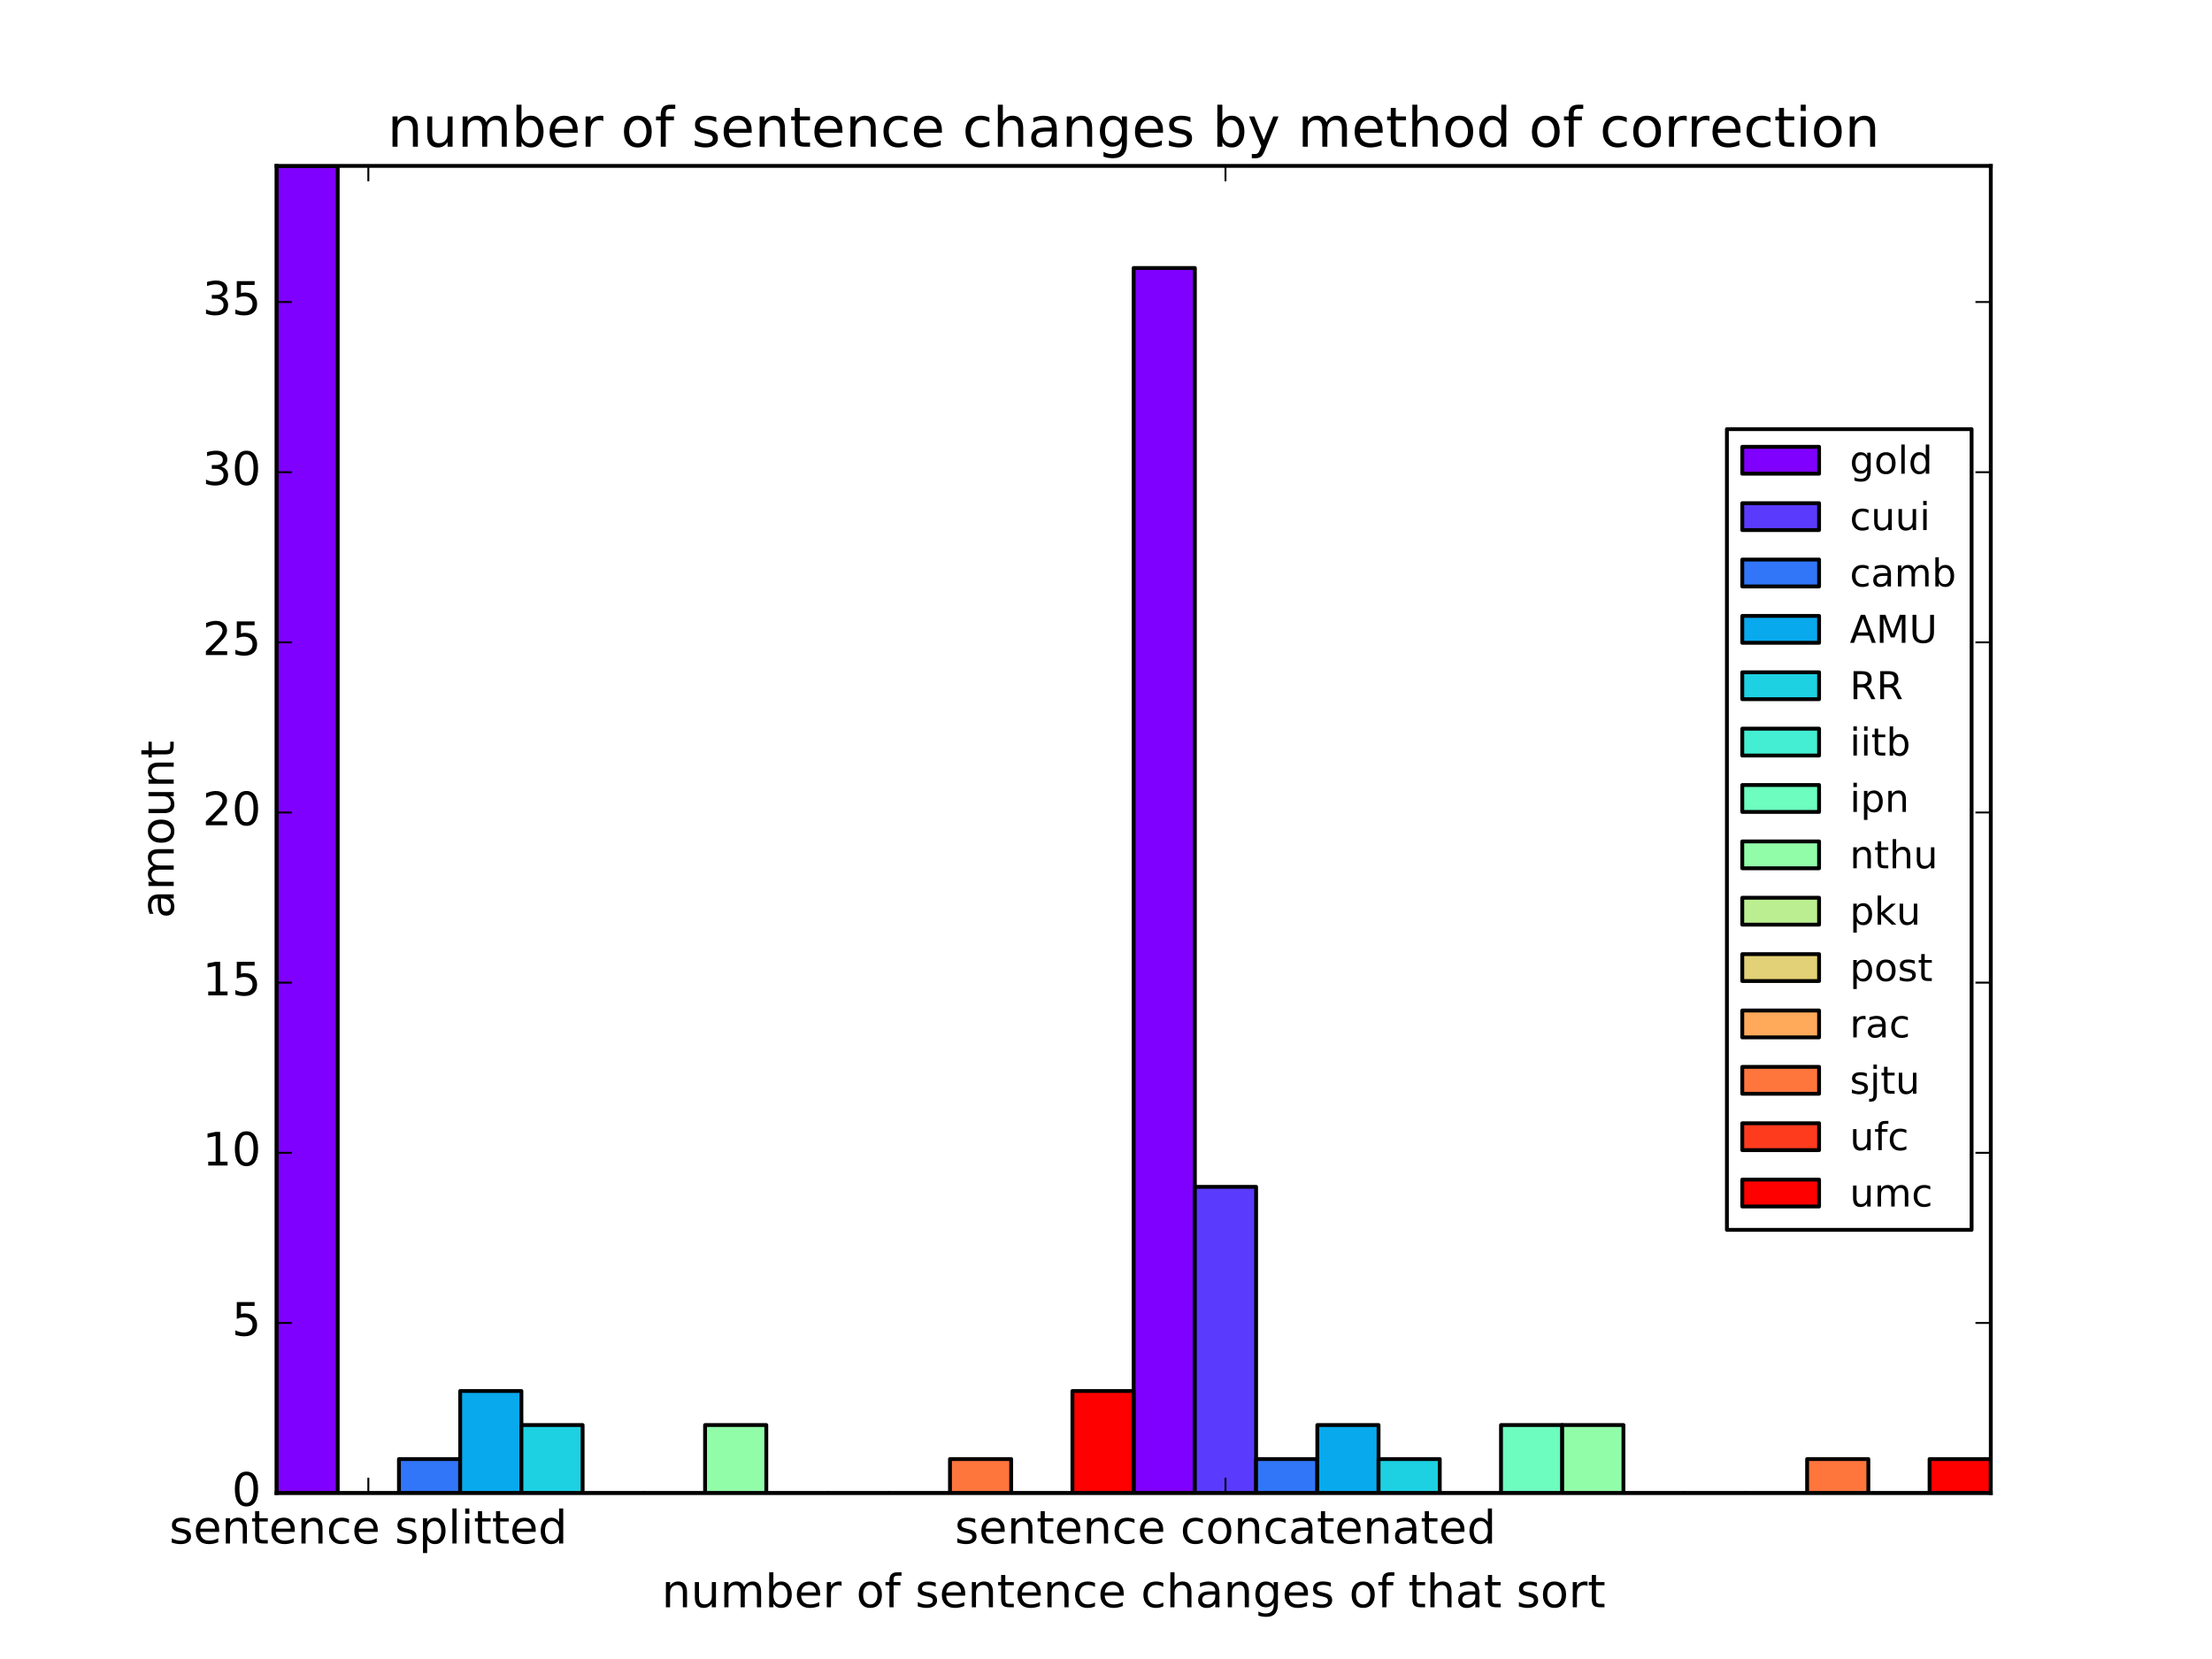 <?xml version="1.0" encoding="utf-8" standalone="no"?>
<!DOCTYPE svg PUBLIC "-//W3C//DTD SVG 1.1//EN"
  "http://www.w3.org/Graphics/SVG/1.1/DTD/svg11.dtd">
<!-- Created with matplotlib (http://matplotlib.org/) -->
<svg height="432pt" version="1.1" viewBox="0 0 576 432" width="576pt" xmlns="http://www.w3.org/2000/svg" xmlns:xlink="http://www.w3.org/1999/xlink">
 <defs>
  <style type="text/css">
*{stroke-linecap:butt;stroke-linejoin:round;stroke-miterlimit:100000;}
  </style>
 </defs>
 <g id="figure_1">
  <g id="patch_1">
   <path d="M 0 432 
L 576 432 
L 576 0 
L 0 0 
z
" style="fill:#ffffff;"/>
  </g>
  <g id="axes_1">
   <g id="patch_2">
    <path d="M 72 388.8 
L 518.4 388.8 
L 518.4 43.2 
L 72 43.2 
z
" style="fill:#ffffff;"/>
   </g>
   <g id="patch_3">
    <path clip-path="url(#pf0e0b07f32)" d="M 72 388.8 
L 87.943 388.8 
L 87.943 43.2 
L 72 43.2 
z
" style="fill:#8000ff;stroke:#000000;stroke-linejoin:miter;"/>
   </g>
   <g id="patch_4">
    <path clip-path="url(#pf0e0b07f32)" d="M 295.2 388.8 
L 311.143 388.8 
L 311.143 69.785 
L 295.2 69.785 
z
" style="fill:#8000ff;stroke:#000000;stroke-linejoin:miter;"/>
   </g>
   <g id="patch_5">
    <path clip-path="url(#pf0e0b07f32)" d="M 87.943 388.8 
L 103.886 388.8 
L 103.886 388.8 
L 87.943 388.8 
z
" style="fill:#5a3bfd;stroke:#000000;stroke-linejoin:miter;"/>
   </g>
   <g id="patch_6">
    <path clip-path="url(#pf0e0b07f32)" d="M 311.143 388.8 
L 327.086 388.8 
L 327.086 309.046 
L 311.143 309.046 
z
" style="fill:#5a3bfd;stroke:#000000;stroke-linejoin:miter;"/>
   </g>
   <g id="patch_7">
    <path clip-path="url(#pf0e0b07f32)" d="M 103.886 388.8 
L 119.829 388.8 
L 119.829 379.938 
L 103.886 379.938 
z
" style="fill:#3176f8;stroke:#000000;stroke-linejoin:miter;"/>
   </g>
   <g id="patch_8">
    <path clip-path="url(#pf0e0b07f32)" d="M 327.086 388.8 
L 343.029 388.8 
L 343.029 379.938 
L 327.086 379.938 
z
" style="fill:#3176f8;stroke:#000000;stroke-linejoin:miter;"/>
   </g>
   <g id="patch_9">
    <path clip-path="url(#pf0e0b07f32)" d="M 119.829 388.8 
L 135.771 388.8 
L 135.771 362.215 
L 119.829 362.215 
z
" style="fill:#09a9ee;stroke:#000000;stroke-linejoin:miter;"/>
   </g>
   <g id="patch_10">
    <path clip-path="url(#pf0e0b07f32)" d="M 343.029 388.8 
L 358.971 388.8 
L 358.971 371.077 
L 343.029 371.077 
z
" style="fill:#09a9ee;stroke:#000000;stroke-linejoin:miter;"/>
   </g>
   <g id="patch_11">
    <path clip-path="url(#pf0e0b07f32)" d="M 135.771 388.8 
L 151.714 388.8 
L 151.714 371.077 
L 135.771 371.077 
z
" style="fill:#1dd1e2;stroke:#000000;stroke-linejoin:miter;"/>
   </g>
   <g id="patch_12">
    <path clip-path="url(#pf0e0b07f32)" d="M 358.971 388.8 
L 374.914 388.8 
L 374.914 379.938 
L 358.971 379.938 
z
" style="fill:#1dd1e2;stroke:#000000;stroke-linejoin:miter;"/>
   </g>
   <g id="patch_13">
    <path clip-path="url(#pf0e0b07f32)" d="M 151.714 388.8 
L 167.657 388.8 
L 167.657 388.8 
L 151.714 388.8 
z
" style="fill:#44eed2;stroke:#000000;stroke-linejoin:miter;"/>
   </g>
   <g id="patch_14">
    <path clip-path="url(#pf0e0b07f32)" d="M 374.914 388.8 
L 390.857 388.8 
L 390.857 388.8 
L 374.914 388.8 
z
" style="fill:#44eed2;stroke:#000000;stroke-linejoin:miter;"/>
   </g>
   <g id="patch_15">
    <path clip-path="url(#pf0e0b07f32)" d="M 167.657 388.8 
L 183.6 388.8 
L 183.6 388.8 
L 167.657 388.8 
z
" style="fill:#6dfdbf;stroke:#000000;stroke-linejoin:miter;"/>
   </g>
   <g id="patch_16">
    <path clip-path="url(#pf0e0b07f32)" d="M 390.857 388.8 
L 406.8 388.8 
L 406.8 371.077 
L 390.857 371.077 
z
" style="fill:#6dfdbf;stroke:#000000;stroke-linejoin:miter;"/>
   </g>
   <g id="patch_17">
    <path clip-path="url(#pf0e0b07f32)" d="M 183.6 388.8 
L 199.543 388.8 
L 199.543 371.077 
L 183.6 371.077 
z
" style="fill:#92fda9;stroke:#000000;stroke-linejoin:miter;"/>
   </g>
   <g id="patch_18">
    <path clip-path="url(#pf0e0b07f32)" d="M 406.8 388.8 
L 422.743 388.8 
L 422.743 371.077 
L 406.8 371.077 
z
" style="fill:#92fda9;stroke:#000000;stroke-linejoin:miter;"/>
   </g>
   <g id="patch_19">
    <path clip-path="url(#pf0e0b07f32)" d="M 199.543 388.8 
L 215.486 388.8 
L 215.486 388.8 
L 199.543 388.8 
z
" style="fill:#bbee91;stroke:#000000;stroke-linejoin:miter;"/>
   </g>
   <g id="patch_20">
    <path clip-path="url(#pf0e0b07f32)" d="M 422.743 388.8 
L 438.686 388.8 
L 438.686 388.8 
L 422.743 388.8 
z
" style="fill:#bbee91;stroke:#000000;stroke-linejoin:miter;"/>
   </g>
   <g id="patch_21">
    <path clip-path="url(#pf0e0b07f32)" d="M 215.486 388.8 
L 231.429 388.8 
L 231.429 388.8 
L 215.486 388.8 
z
" style="fill:#e2d176;stroke:#000000;stroke-linejoin:miter;"/>
   </g>
   <g id="patch_22">
    <path clip-path="url(#pf0e0b07f32)" d="M 438.686 388.8 
L 454.629 388.8 
L 454.629 388.8 
L 438.686 388.8 
z
" style="fill:#e2d176;stroke:#000000;stroke-linejoin:miter;"/>
   </g>
   <g id="patch_23">
    <path clip-path="url(#pf0e0b07f32)" d="M 231.429 388.8 
L 247.371 388.8 
L 247.371 388.8 
L 231.429 388.8 
z
" style="fill:#ffa95b;stroke:#000000;stroke-linejoin:miter;"/>
   </g>
   <g id="patch_24">
    <path clip-path="url(#pf0e0b07f32)" d="M 454.629 388.8 
L 470.571 388.8 
L 470.571 388.8 
L 454.629 388.8 
z
" style="fill:#ffa95b;stroke:#000000;stroke-linejoin:miter;"/>
   </g>
   <g id="patch_25">
    <path clip-path="url(#pf0e0b07f32)" d="M 247.371 388.8 
L 263.314 388.8 
L 263.314 379.938 
L 247.371 379.938 
z
" style="fill:#ff763d;stroke:#000000;stroke-linejoin:miter;"/>
   </g>
   <g id="patch_26">
    <path clip-path="url(#pf0e0b07f32)" d="M 470.571 388.8 
L 486.514 388.8 
L 486.514 379.938 
L 470.571 379.938 
z
" style="fill:#ff763d;stroke:#000000;stroke-linejoin:miter;"/>
   </g>
   <g id="patch_27">
    <path clip-path="url(#pf0e0b07f32)" d="M 263.314 388.8 
L 279.257 388.8 
L 279.257 388.8 
L 263.314 388.8 
z
" style="fill:#ff3b1e;stroke:#000000;stroke-linejoin:miter;"/>
   </g>
   <g id="patch_28">
    <path clip-path="url(#pf0e0b07f32)" d="M 486.514 388.8 
L 502.457 388.8 
L 502.457 388.8 
L 486.514 388.8 
z
" style="fill:#ff3b1e;stroke:#000000;stroke-linejoin:miter;"/>
   </g>
   <g id="patch_29">
    <path clip-path="url(#pf0e0b07f32)" d="M 279.257 388.8 
L 295.2 388.8 
L 295.2 362.215 
L 279.257 362.215 
z
" style="fill:#ff0000;stroke:#000000;stroke-linejoin:miter;"/>
   </g>
   <g id="patch_30">
    <path clip-path="url(#pf0e0b07f32)" d="M 502.457 388.8 
L 518.4 388.8 
L 518.4 379.938 
L 502.457 379.938 
z
" style="fill:#ff0000;stroke:#000000;stroke-linejoin:miter;"/>
   </g>
   <g id="patch_31">
    <path d="M 72 388.8 
L 72 43.2 
" style="fill:none;stroke:#000000;stroke-linecap:square;stroke-linejoin:miter;"/>
   </g>
   <g id="patch_32">
    <path d="M 72 43.2 
L 518.4 43.2 
" style="fill:none;stroke:#000000;stroke-linecap:square;stroke-linejoin:miter;"/>
   </g>
   <g id="patch_33">
    <path d="M 72 388.8 
L 518.4 388.8 
" style="fill:none;stroke:#000000;stroke-linecap:square;stroke-linejoin:miter;"/>
   </g>
   <g id="patch_34">
    <path d="M 518.4 388.8 
L 518.4 43.2 
" style="fill:none;stroke:#000000;stroke-linecap:square;stroke-linejoin:miter;"/>
   </g>
   <g id="matplotlib.axis_1">
    <g id="xtick_1">
     <g id="line2d_1">
      <defs>
       <path d="M 0 0 
L 0 -4 
" id="m602e47c8f2" style="stroke:#000000;stroke-width:0.5;"/>
      </defs>
      <g>
       <use style="stroke:#000000;stroke-width:0.5;" x="95.914" xlink:href="#m602e47c8f2" y="388.8"/>
      </g>
     </g>
     <g id="line2d_2">
      <defs>
       <path d="M 0 0 
L 0 4 
" id="m01bca1a2a5" style="stroke:#000000;stroke-width:0.5;"/>
      </defs>
      <g>
       <use style="stroke:#000000;stroke-width:0.5;" x="95.914" xlink:href="#m01bca1a2a5" y="43.2"/>
      </g>
     </g>
     <g id="text_1">
      <!-- sentence splitted -->
      <defs>
       <path d="M 18.312 70.219 
L 18.312 54.688 
L 36.812 54.688 
L 36.812 47.703 
L 18.312 47.703 
L 18.312 18.016 
Q 18.312 11.328 20.141 9.422 
Q 21.969 7.516 27.594 7.516 
L 36.812 7.516 
L 36.812 0 
L 27.594 0 
Q 17.188 0 13.234 3.875 
Q 9.281 7.766 9.281 18.016 
L 9.281 47.703 
L 2.688 47.703 
L 2.688 54.688 
L 9.281 54.688 
L 9.281 70.219 
z
" id="BitstreamVeraSans-Roman-74"/>
       <path d="M 9.422 54.688 
L 18.406 54.688 
L 18.406 0 
L 9.422 0 
z
M 9.422 75.984 
L 18.406 75.984 
L 18.406 64.594 
L 9.422 64.594 
z
" id="BitstreamVeraSans-Roman-69"/>
       <path d="M 48.781 52.594 
L 48.781 44.188 
Q 44.969 46.297 41.141 47.344 
Q 37.312 48.391 33.406 48.391 
Q 24.656 48.391 19.812 42.844 
Q 14.984 37.312 14.984 27.297 
Q 14.984 17.281 19.812 11.734 
Q 24.656 6.203 33.406 6.203 
Q 37.312 6.203 41.141 7.25 
Q 44.969 8.297 48.781 10.406 
L 48.781 2.094 
Q 45.016 0.344 40.984 -0.531 
Q 36.969 -1.422 32.422 -1.422 
Q 20.062 -1.422 12.781 6.344 
Q 5.516 14.109 5.516 27.297 
Q 5.516 40.672 12.859 48.328 
Q 20.219 56 33.016 56 
Q 37.156 56 41.109 55.141 
Q 45.062 54.297 48.781 52.594 
" id="BitstreamVeraSans-Roman-63"/>
       <path id="BitstreamVeraSans-Roman-20"/>
       <path d="M 45.406 46.391 
L 45.406 75.984 
L 54.391 75.984 
L 54.391 0 
L 45.406 0 
L 45.406 8.203 
Q 42.578 3.328 38.25 0.953 
Q 33.938 -1.422 27.875 -1.422 
Q 17.969 -1.422 11.734 6.484 
Q 5.516 14.406 5.516 27.297 
Q 5.516 40.188 11.734 48.094 
Q 17.969 56 27.875 56 
Q 33.938 56 38.25 53.625 
Q 42.578 51.266 45.406 46.391 
M 14.797 27.297 
Q 14.797 17.391 18.875 11.75 
Q 22.953 6.109 30.078 6.109 
Q 37.203 6.109 41.297 11.75 
Q 45.406 17.391 45.406 27.297 
Q 45.406 37.203 41.297 42.844 
Q 37.203 48.484 30.078 48.484 
Q 22.953 48.484 18.875 42.844 
Q 14.797 37.203 14.797 27.297 
" id="BitstreamVeraSans-Roman-64"/>
       <path d="M 56.203 29.594 
L 56.203 25.203 
L 14.891 25.203 
Q 15.484 15.922 20.484 11.062 
Q 25.484 6.203 34.422 6.203 
Q 39.594 6.203 44.453 7.469 
Q 49.312 8.734 54.109 11.281 
L 54.109 2.781 
Q 49.266 0.734 44.188 -0.344 
Q 39.109 -1.422 33.891 -1.422 
Q 20.797 -1.422 13.156 6.188 
Q 5.516 13.812 5.516 26.812 
Q 5.516 40.234 12.766 48.109 
Q 20.016 56 32.328 56 
Q 43.359 56 49.781 48.891 
Q 56.203 41.797 56.203 29.594 
M 47.219 32.234 
Q 47.125 39.594 43.094 43.984 
Q 39.062 48.391 32.422 48.391 
Q 24.906 48.391 20.391 44.141 
Q 15.875 39.891 15.188 32.172 
z
" id="BitstreamVeraSans-Roman-65"/>
       <path d="M 54.891 33.016 
L 54.891 0 
L 45.906 0 
L 45.906 32.719 
Q 45.906 40.484 42.875 44.328 
Q 39.844 48.188 33.797 48.188 
Q 26.516 48.188 22.312 43.547 
Q 18.109 38.922 18.109 30.906 
L 18.109 0 
L 9.078 0 
L 9.078 54.688 
L 18.109 54.688 
L 18.109 46.188 
Q 21.344 51.125 25.703 53.562 
Q 30.078 56 35.797 56 
Q 45.219 56 50.047 50.172 
Q 54.891 44.344 54.891 33.016 
" id="BitstreamVeraSans-Roman-6e"/>
       <path d="M 18.109 8.203 
L 18.109 -20.797 
L 9.078 -20.797 
L 9.078 54.688 
L 18.109 54.688 
L 18.109 46.391 
Q 20.953 51.266 25.266 53.625 
Q 29.594 56 35.594 56 
Q 45.562 56 51.781 48.094 
Q 58.016 40.188 58.016 27.297 
Q 58.016 14.406 51.781 6.484 
Q 45.562 -1.422 35.594 -1.422 
Q 29.594 -1.422 25.266 0.953 
Q 20.953 3.328 18.109 8.203 
M 48.688 27.297 
Q 48.688 37.203 44.609 42.844 
Q 40.531 48.484 33.406 48.484 
Q 26.266 48.484 22.188 42.844 
Q 18.109 37.203 18.109 27.297 
Q 18.109 17.391 22.188 11.75 
Q 26.266 6.109 33.406 6.109 
Q 40.531 6.109 44.609 11.75 
Q 48.688 17.391 48.688 27.297 
" id="BitstreamVeraSans-Roman-70"/>
       <path d="M 44.281 53.078 
L 44.281 44.578 
Q 40.484 46.531 36.375 47.5 
Q 32.281 48.484 27.875 48.484 
Q 21.188 48.484 17.844 46.438 
Q 14.5 44.391 14.5 40.281 
Q 14.5 37.156 16.891 35.375 
Q 19.281 33.594 26.516 31.984 
L 29.594 31.297 
Q 39.156 29.25 43.188 25.516 
Q 47.219 21.781 47.219 15.094 
Q 47.219 7.469 41.188 3.016 
Q 35.156 -1.422 24.609 -1.422 
Q 20.219 -1.422 15.453 -0.562 
Q 10.688 0.297 5.422 2 
L 5.422 11.281 
Q 10.406 8.688 15.234 7.391 
Q 20.062 6.109 24.812 6.109 
Q 31.156 6.109 34.562 8.281 
Q 37.984 10.453 37.984 14.406 
Q 37.984 18.062 35.516 20.016 
Q 33.062 21.969 24.703 23.781 
L 21.578 24.516 
Q 13.234 26.266 9.516 29.906 
Q 5.812 33.547 5.812 39.891 
Q 5.812 47.609 11.281 51.797 
Q 16.75 56 26.812 56 
Q 31.781 56 36.172 55.266 
Q 40.578 54.547 44.281 53.078 
" id="BitstreamVeraSans-Roman-73"/>
       <path d="M 9.422 75.984 
L 18.406 75.984 
L 18.406 0 
L 9.422 0 
z
" id="BitstreamVeraSans-Roman-6c"/>
      </defs>
      <g transform="translate(44.076 401.918)scale(0.12 -0.12)">
       <use xlink:href="#BitstreamVeraSans-Roman-73"/>
       <use x="52.1" xlink:href="#BitstreamVeraSans-Roman-65"/>
       <use x="113.623" xlink:href="#BitstreamVeraSans-Roman-6e"/>
       <use x="177.002" xlink:href="#BitstreamVeraSans-Roman-74"/>
       <use x="216.211" xlink:href="#BitstreamVeraSans-Roman-65"/>
       <use x="277.734" xlink:href="#BitstreamVeraSans-Roman-6e"/>
       <use x="341.113" xlink:href="#BitstreamVeraSans-Roman-63"/>
       <use x="396.094" xlink:href="#BitstreamVeraSans-Roman-65"/>
       <use x="457.617" xlink:href="#BitstreamVeraSans-Roman-20"/>
       <use x="489.404" xlink:href="#BitstreamVeraSans-Roman-73"/>
       <use x="541.504" xlink:href="#BitstreamVeraSans-Roman-70"/>
       <use x="604.98" xlink:href="#BitstreamVeraSans-Roman-6c"/>
       <use x="632.764" xlink:href="#BitstreamVeraSans-Roman-69"/>
       <use x="660.547" xlink:href="#BitstreamVeraSans-Roman-74"/>
       <use x="699.756" xlink:href="#BitstreamVeraSans-Roman-74"/>
       <use x="738.965" xlink:href="#BitstreamVeraSans-Roman-65"/>
       <use x="800.488" xlink:href="#BitstreamVeraSans-Roman-64"/>
      </g>
     </g>
    </g>
    <g id="xtick_2">
     <g id="line2d_3">
      <g>
       <use style="stroke:#000000;stroke-width:0.5;" x="319.114" xlink:href="#m602e47c8f2" y="388.8"/>
      </g>
     </g>
     <g id="line2d_4">
      <g>
       <use style="stroke:#000000;stroke-width:0.5;" x="319.114" xlink:href="#m01bca1a2a5" y="43.2"/>
      </g>
     </g>
     <g id="text_2">
      <!-- sentence concatenated -->
      <defs>
       <path d="M 30.609 48.391 
Q 23.391 48.391 19.188 42.75 
Q 14.984 37.109 14.984 27.297 
Q 14.984 17.484 19.156 11.844 
Q 23.344 6.203 30.609 6.203 
Q 37.797 6.203 41.984 11.859 
Q 46.188 17.531 46.188 27.297 
Q 46.188 37.016 41.984 42.703 
Q 37.797 48.391 30.609 48.391 
M 30.609 56 
Q 42.328 56 49.016 48.375 
Q 55.719 40.766 55.719 27.297 
Q 55.719 13.875 49.016 6.219 
Q 42.328 -1.422 30.609 -1.422 
Q 18.844 -1.422 12.172 6.219 
Q 5.516 13.875 5.516 27.297 
Q 5.516 40.766 12.172 48.375 
Q 18.844 56 30.609 56 
" id="BitstreamVeraSans-Roman-6f"/>
       <path d="M 34.281 27.484 
Q 23.391 27.484 19.188 25 
Q 14.984 22.516 14.984 16.5 
Q 14.984 11.719 18.141 8.906 
Q 21.297 6.109 26.703 6.109 
Q 34.188 6.109 38.703 11.406 
Q 43.219 16.703 43.219 25.484 
L 43.219 27.484 
z
M 52.203 31.203 
L 52.203 0 
L 43.219 0 
L 43.219 8.297 
Q 40.141 3.328 35.547 0.953 
Q 30.953 -1.422 24.312 -1.422 
Q 15.922 -1.422 10.953 3.297 
Q 6 8.016 6 15.922 
Q 6 25.141 12.172 29.828 
Q 18.359 34.516 30.609 34.516 
L 43.219 34.516 
L 43.219 35.406 
Q 43.219 41.609 39.141 45 
Q 35.062 48.391 27.688 48.391 
Q 23 48.391 18.547 47.266 
Q 14.109 46.141 10.016 43.891 
L 10.016 52.203 
Q 14.938 54.109 19.578 55.047 
Q 24.219 56 28.609 56 
Q 40.484 56 46.344 49.844 
Q 52.203 43.703 52.203 31.203 
" id="BitstreamVeraSans-Roman-61"/>
      </defs>
      <g transform="translate(248.625 401.918)scale(0.12 -0.12)">
       <use xlink:href="#BitstreamVeraSans-Roman-73"/>
       <use x="52.1" xlink:href="#BitstreamVeraSans-Roman-65"/>
       <use x="113.623" xlink:href="#BitstreamVeraSans-Roman-6e"/>
       <use x="177.002" xlink:href="#BitstreamVeraSans-Roman-74"/>
       <use x="216.211" xlink:href="#BitstreamVeraSans-Roman-65"/>
       <use x="277.734" xlink:href="#BitstreamVeraSans-Roman-6e"/>
       <use x="341.113" xlink:href="#BitstreamVeraSans-Roman-63"/>
       <use x="396.094" xlink:href="#BitstreamVeraSans-Roman-65"/>
       <use x="457.617" xlink:href="#BitstreamVeraSans-Roman-20"/>
       <use x="489.404" xlink:href="#BitstreamVeraSans-Roman-63"/>
       <use x="544.385" xlink:href="#BitstreamVeraSans-Roman-6f"/>
       <use x="605.566" xlink:href="#BitstreamVeraSans-Roman-6e"/>
       <use x="668.945" xlink:href="#BitstreamVeraSans-Roman-63"/>
       <use x="723.926" xlink:href="#BitstreamVeraSans-Roman-61"/>
       <use x="785.205" xlink:href="#BitstreamVeraSans-Roman-74"/>
       <use x="824.414" xlink:href="#BitstreamVeraSans-Roman-65"/>
       <use x="885.938" xlink:href="#BitstreamVeraSans-Roman-6e"/>
       <use x="949.316" xlink:href="#BitstreamVeraSans-Roman-61"/>
       <use x="1010.596" xlink:href="#BitstreamVeraSans-Roman-74"/>
       <use x="1049.805" xlink:href="#BitstreamVeraSans-Roman-65"/>
       <use x="1111.328" xlink:href="#BitstreamVeraSans-Roman-64"/>
      </g>
     </g>
    </g>
    <g id="text_3">
     <!-- number of sentence changes of that sort -->
     <defs>
      <path d="M 41.109 46.297 
Q 39.594 47.172 37.812 47.578 
Q 36.031 48 33.891 48 
Q 26.266 48 22.188 43.047 
Q 18.109 38.094 18.109 28.812 
L 18.109 0 
L 9.078 0 
L 9.078 54.688 
L 18.109 54.688 
L 18.109 46.188 
Q 20.953 51.172 25.484 53.578 
Q 30.031 56 36.531 56 
Q 37.453 56 38.578 55.875 
Q 39.703 55.766 41.062 55.516 
z
" id="BitstreamVeraSans-Roman-72"/>
      <path d="M 37.109 75.984 
L 37.109 68.5 
L 28.516 68.5 
Q 23.688 68.5 21.797 66.547 
Q 19.922 64.594 19.922 59.516 
L 19.922 54.688 
L 34.719 54.688 
L 34.719 47.703 
L 19.922 47.703 
L 19.922 0 
L 10.891 0 
L 10.891 47.703 
L 2.297 47.703 
L 2.297 54.688 
L 10.891 54.688 
L 10.891 58.5 
Q 10.891 67.625 15.141 71.797 
Q 19.391 75.984 28.609 75.984 
z
" id="BitstreamVeraSans-Roman-66"/>
      <path d="M 52 44.188 
Q 55.375 50.25 60.062 53.125 
Q 64.75 56 71.094 56 
Q 79.641 56 84.281 50.016 
Q 88.922 44.047 88.922 33.016 
L 88.922 0 
L 79.891 0 
L 79.891 32.719 
Q 79.891 40.578 77.094 44.375 
Q 74.312 48.188 68.609 48.188 
Q 61.625 48.188 57.562 43.547 
Q 53.516 38.922 53.516 30.906 
L 53.516 0 
L 44.484 0 
L 44.484 32.719 
Q 44.484 40.625 41.703 44.406 
Q 38.922 48.188 33.109 48.188 
Q 26.219 48.188 22.156 43.531 
Q 18.109 38.875 18.109 30.906 
L 18.109 0 
L 9.078 0 
L 9.078 54.688 
L 18.109 54.688 
L 18.109 46.188 
Q 21.188 51.219 25.484 53.609 
Q 29.781 56 35.688 56 
Q 41.656 56 45.828 52.969 
Q 50 49.953 52 44.188 
" id="BitstreamVeraSans-Roman-6d"/>
      <path d="M 8.5 21.578 
L 8.5 54.688 
L 17.484 54.688 
L 17.484 21.922 
Q 17.484 14.156 20.5 10.266 
Q 23.531 6.391 29.594 6.391 
Q 36.859 6.391 41.078 11.031 
Q 45.312 15.672 45.312 23.688 
L 45.312 54.688 
L 54.297 54.688 
L 54.297 0 
L 45.312 0 
L 45.312 8.406 
Q 42.047 3.422 37.719 1 
Q 33.406 -1.422 27.688 -1.422 
Q 18.266 -1.422 13.375 4.438 
Q 8.5 10.297 8.5 21.578 
" id="BitstreamVeraSans-Roman-75"/>
      <path d="M 45.406 27.984 
Q 45.406 37.75 41.375 43.109 
Q 37.359 48.484 30.078 48.484 
Q 22.859 48.484 18.828 43.109 
Q 14.797 37.75 14.797 27.984 
Q 14.797 18.266 18.828 12.891 
Q 22.859 7.516 30.078 7.516 
Q 37.359 7.516 41.375 12.891 
Q 45.406 18.266 45.406 27.984 
M 54.391 6.781 
Q 54.391 -7.172 48.188 -13.984 
Q 42 -20.797 29.203 -20.797 
Q 24.469 -20.797 20.266 -20.094 
Q 16.062 -19.391 12.109 -17.922 
L 12.109 -9.188 
Q 16.062 -11.328 19.922 -12.344 
Q 23.781 -13.375 27.781 -13.375 
Q 36.625 -13.375 41.016 -8.766 
Q 45.406 -4.156 45.406 5.172 
L 45.406 9.625 
Q 42.625 4.781 38.281 2.391 
Q 33.938 0 27.875 0 
Q 17.828 0 11.672 7.656 
Q 5.516 15.328 5.516 27.984 
Q 5.516 40.672 11.672 48.328 
Q 17.828 56 27.875 56 
Q 33.938 56 38.281 53.609 
Q 42.625 51.219 45.406 46.391 
L 45.406 54.688 
L 54.391 54.688 
z
" id="BitstreamVeraSans-Roman-67"/>
      <path d="M 54.891 33.016 
L 54.891 0 
L 45.906 0 
L 45.906 32.719 
Q 45.906 40.484 42.875 44.328 
Q 39.844 48.188 33.797 48.188 
Q 26.516 48.188 22.312 43.547 
Q 18.109 38.922 18.109 30.906 
L 18.109 0 
L 9.078 0 
L 9.078 75.984 
L 18.109 75.984 
L 18.109 46.188 
Q 21.344 51.125 25.703 53.562 
Q 30.078 56 35.797 56 
Q 45.219 56 50.047 50.172 
Q 54.891 44.344 54.891 33.016 
" id="BitstreamVeraSans-Roman-68"/>
      <path d="M 48.688 27.297 
Q 48.688 37.203 44.609 42.844 
Q 40.531 48.484 33.406 48.484 
Q 26.266 48.484 22.188 42.844 
Q 18.109 37.203 18.109 27.297 
Q 18.109 17.391 22.188 11.75 
Q 26.266 6.109 33.406 6.109 
Q 40.531 6.109 44.609 11.75 
Q 48.688 17.391 48.688 27.297 
M 18.109 46.391 
Q 20.953 51.266 25.266 53.625 
Q 29.594 56 35.594 56 
Q 45.562 56 51.781 48.094 
Q 58.016 40.188 58.016 27.297 
Q 58.016 14.406 51.781 6.484 
Q 45.562 -1.422 35.594 -1.422 
Q 29.594 -1.422 25.266 0.953 
Q 20.953 3.328 18.109 8.203 
L 18.109 0 
L 9.078 0 
L 9.078 75.984 
L 18.109 75.984 
z
" id="BitstreamVeraSans-Roman-62"/>
     </defs>
     <g transform="translate(172.311 418.532)scale(0.12 -0.12)">
      <use xlink:href="#BitstreamVeraSans-Roman-6e"/>
      <use x="63.379" xlink:href="#BitstreamVeraSans-Roman-75"/>
      <use x="126.758" xlink:href="#BitstreamVeraSans-Roman-6d"/>
      <use x="224.17" xlink:href="#BitstreamVeraSans-Roman-62"/>
      <use x="287.646" xlink:href="#BitstreamVeraSans-Roman-65"/>
      <use x="349.17" xlink:href="#BitstreamVeraSans-Roman-72"/>
      <use x="390.283" xlink:href="#BitstreamVeraSans-Roman-20"/>
      <use x="422.07" xlink:href="#BitstreamVeraSans-Roman-6f"/>
      <use x="483.252" xlink:href="#BitstreamVeraSans-Roman-66"/>
      <use x="518.457" xlink:href="#BitstreamVeraSans-Roman-20"/>
      <use x="550.244" xlink:href="#BitstreamVeraSans-Roman-73"/>
      <use x="602.344" xlink:href="#BitstreamVeraSans-Roman-65"/>
      <use x="663.867" xlink:href="#BitstreamVeraSans-Roman-6e"/>
      <use x="727.246" xlink:href="#BitstreamVeraSans-Roman-74"/>
      <use x="766.455" xlink:href="#BitstreamVeraSans-Roman-65"/>
      <use x="827.979" xlink:href="#BitstreamVeraSans-Roman-6e"/>
      <use x="891.357" xlink:href="#BitstreamVeraSans-Roman-63"/>
      <use x="946.338" xlink:href="#BitstreamVeraSans-Roman-65"/>
      <use x="1007.861" xlink:href="#BitstreamVeraSans-Roman-20"/>
      <use x="1039.648" xlink:href="#BitstreamVeraSans-Roman-63"/>
      <use x="1094.629" xlink:href="#BitstreamVeraSans-Roman-68"/>
      <use x="1158.008" xlink:href="#BitstreamVeraSans-Roman-61"/>
      <use x="1219.287" xlink:href="#BitstreamVeraSans-Roman-6e"/>
      <use x="1282.666" xlink:href="#BitstreamVeraSans-Roman-67"/>
      <use x="1346.143" xlink:href="#BitstreamVeraSans-Roman-65"/>
      <use x="1407.666" xlink:href="#BitstreamVeraSans-Roman-73"/>
      <use x="1459.766" xlink:href="#BitstreamVeraSans-Roman-20"/>
      <use x="1491.553" xlink:href="#BitstreamVeraSans-Roman-6f"/>
      <use x="1552.734" xlink:href="#BitstreamVeraSans-Roman-66"/>
      <use x="1587.939" xlink:href="#BitstreamVeraSans-Roman-20"/>
      <use x="1619.727" xlink:href="#BitstreamVeraSans-Roman-74"/>
      <use x="1658.936" xlink:href="#BitstreamVeraSans-Roman-68"/>
      <use x="1722.314" xlink:href="#BitstreamVeraSans-Roman-61"/>
      <use x="1783.594" xlink:href="#BitstreamVeraSans-Roman-74"/>
      <use x="1822.803" xlink:href="#BitstreamVeraSans-Roman-20"/>
      <use x="1854.59" xlink:href="#BitstreamVeraSans-Roman-73"/>
      <use x="1906.689" xlink:href="#BitstreamVeraSans-Roman-6f"/>
      <use x="1967.871" xlink:href="#BitstreamVeraSans-Roman-72"/>
      <use x="2008.984" xlink:href="#BitstreamVeraSans-Roman-74"/>
     </g>
    </g>
   </g>
   <g id="matplotlib.axis_2">
    <g id="ytick_1">
     <g id="line2d_5">
      <defs>
       <path d="M 0 0 
L 4 0 
" id="m28f319ad09" style="stroke:#000000;stroke-width:0.5;"/>
      </defs>
      <g>
       <use style="stroke:#000000;stroke-width:0.5;" x="72.0" xlink:href="#m28f319ad09" y="388.8"/>
      </g>
     </g>
     <g id="line2d_6">
      <defs>
       <path d="M 0 0 
L -4 0 
" id="m37d4a7bb39" style="stroke:#000000;stroke-width:0.5;"/>
      </defs>
      <g>
       <use style="stroke:#000000;stroke-width:0.5;" x="518.4" xlink:href="#m37d4a7bb39" y="388.8"/>
      </g>
     </g>
     <g id="text_4">
      <!-- 0 -->
      <defs>
       <path d="M 31.781 66.406 
Q 24.172 66.406 20.328 58.906 
Q 16.5 51.422 16.5 36.375 
Q 16.5 21.391 20.328 13.891 
Q 24.172 6.391 31.781 6.391 
Q 39.453 6.391 43.281 13.891 
Q 47.125 21.391 47.125 36.375 
Q 47.125 51.422 43.281 58.906 
Q 39.453 66.406 31.781 66.406 
M 31.781 74.219 
Q 44.047 74.219 50.516 64.516 
Q 56.984 54.828 56.984 36.375 
Q 56.984 17.969 50.516 8.266 
Q 44.047 -1.422 31.781 -1.422 
Q 19.531 -1.422 13.062 8.266 
Q 6.594 17.969 6.594 36.375 
Q 6.594 54.828 13.062 64.516 
Q 19.531 74.219 31.781 74.219 
" id="BitstreamVeraSans-Roman-30"/>
      </defs>
      <g transform="translate(60.365 392.111)scale(0.12 -0.12)">
       <use xlink:href="#BitstreamVeraSans-Roman-30"/>
      </g>
     </g>
    </g>
    <g id="ytick_2">
     <g id="line2d_7">
      <g>
       <use style="stroke:#000000;stroke-width:0.5;" x="72.0" xlink:href="#m28f319ad09" y="344.492"/>
      </g>
     </g>
     <g id="line2d_8">
      <g>
       <use style="stroke:#000000;stroke-width:0.5;" x="518.4" xlink:href="#m37d4a7bb39" y="344.492"/>
      </g>
     </g>
     <g id="text_5">
      <!-- 5 -->
      <defs>
       <path d="M 10.797 72.906 
L 49.516 72.906 
L 49.516 64.594 
L 19.828 64.594 
L 19.828 46.734 
Q 21.969 47.469 24.109 47.828 
Q 26.266 48.188 28.422 48.188 
Q 40.625 48.188 47.75 41.5 
Q 54.891 34.812 54.891 23.391 
Q 54.891 11.625 47.562 5.094 
Q 40.234 -1.422 26.906 -1.422 
Q 22.312 -1.422 17.547 -0.641 
Q 12.797 0.141 7.719 1.703 
L 7.719 11.625 
Q 12.109 9.234 16.797 8.062 
Q 21.484 6.891 26.703 6.891 
Q 35.156 6.891 40.078 11.328 
Q 45.016 15.766 45.016 23.391 
Q 45.016 31 40.078 35.438 
Q 35.156 39.891 26.703 39.891 
Q 22.75 39.891 18.812 39.016 
Q 14.891 38.141 10.797 36.281 
z
" id="BitstreamVeraSans-Roman-35"/>
      </defs>
      <g transform="translate(60.365 347.804)scale(0.12 -0.12)">
       <use xlink:href="#BitstreamVeraSans-Roman-35"/>
      </g>
     </g>
    </g>
    <g id="ytick_3">
     <g id="line2d_9">
      <g>
       <use style="stroke:#000000;stroke-width:0.5;" x="72.0" xlink:href="#m28f319ad09" y="300.185"/>
      </g>
     </g>
     <g id="line2d_10">
      <g>
       <use style="stroke:#000000;stroke-width:0.5;" x="518.4" xlink:href="#m37d4a7bb39" y="300.185"/>
      </g>
     </g>
     <g id="text_6">
      <!-- 10 -->
      <defs>
       <path d="M 12.406 8.297 
L 28.516 8.297 
L 28.516 63.922 
L 10.984 60.406 
L 10.984 69.391 
L 28.422 72.906 
L 38.281 72.906 
L 38.281 8.297 
L 54.391 8.297 
L 54.391 0 
L 12.406 0 
z
" id="BitstreamVeraSans-Roman-31"/>
      </defs>
      <g transform="translate(52.73 303.496)scale(0.12 -0.12)">
       <use xlink:href="#BitstreamVeraSans-Roman-31"/>
       <use x="63.623" xlink:href="#BitstreamVeraSans-Roman-30"/>
      </g>
     </g>
    </g>
    <g id="ytick_4">
     <g id="line2d_11">
      <g>
       <use style="stroke:#000000;stroke-width:0.5;" x="72.0" xlink:href="#m28f319ad09" y="255.877"/>
      </g>
     </g>
     <g id="line2d_12">
      <g>
       <use style="stroke:#000000;stroke-width:0.5;" x="518.4" xlink:href="#m37d4a7bb39" y="255.877"/>
      </g>
     </g>
     <g id="text_7">
      <!-- 15 -->
      <g transform="translate(52.73 259.188)scale(0.12 -0.12)">
       <use xlink:href="#BitstreamVeraSans-Roman-31"/>
       <use x="63.623" xlink:href="#BitstreamVeraSans-Roman-35"/>
      </g>
     </g>
    </g>
    <g id="ytick_5">
     <g id="line2d_13">
      <g>
       <use style="stroke:#000000;stroke-width:0.5;" x="72.0" xlink:href="#m28f319ad09" y="211.569"/>
      </g>
     </g>
     <g id="line2d_14">
      <g>
       <use style="stroke:#000000;stroke-width:0.5;" x="518.4" xlink:href="#m37d4a7bb39" y="211.569"/>
      </g>
     </g>
     <g id="text_8">
      <!-- 20 -->
      <defs>
       <path d="M 19.188 8.297 
L 53.609 8.297 
L 53.609 0 
L 7.328 0 
L 7.328 8.297 
Q 12.938 14.109 22.625 23.891 
Q 32.328 33.688 34.812 36.531 
Q 39.547 41.844 41.422 45.531 
Q 43.312 49.219 43.312 52.781 
Q 43.312 58.594 39.234 62.25 
Q 35.156 65.922 28.609 65.922 
Q 23.969 65.922 18.812 64.312 
Q 13.672 62.703 7.812 59.422 
L 7.812 69.391 
Q 13.766 71.781 18.938 73 
Q 24.125 74.219 28.422 74.219 
Q 39.75 74.219 46.484 68.547 
Q 53.219 62.891 53.219 53.422 
Q 53.219 48.922 51.531 44.891 
Q 49.859 40.875 45.406 35.406 
Q 44.188 33.984 37.641 27.219 
Q 31.109 20.453 19.188 8.297 
" id="BitstreamVeraSans-Roman-32"/>
      </defs>
      <g transform="translate(52.73 214.88)scale(0.12 -0.12)">
       <use xlink:href="#BitstreamVeraSans-Roman-32"/>
       <use x="63.623" xlink:href="#BitstreamVeraSans-Roman-30"/>
      </g>
     </g>
    </g>
    <g id="ytick_6">
     <g id="line2d_15">
      <g>
       <use style="stroke:#000000;stroke-width:0.5;" x="72.0" xlink:href="#m28f319ad09" y="167.262"/>
      </g>
     </g>
     <g id="line2d_16">
      <g>
       <use style="stroke:#000000;stroke-width:0.5;" x="518.4" xlink:href="#m37d4a7bb39" y="167.262"/>
      </g>
     </g>
     <g id="text_9">
      <!-- 25 -->
      <g transform="translate(52.73 170.573)scale(0.12 -0.12)">
       <use xlink:href="#BitstreamVeraSans-Roman-32"/>
       <use x="63.623" xlink:href="#BitstreamVeraSans-Roman-35"/>
      </g>
     </g>
    </g>
    <g id="ytick_7">
     <g id="line2d_17">
      <g>
       <use style="stroke:#000000;stroke-width:0.5;" x="72.0" xlink:href="#m28f319ad09" y="122.954"/>
      </g>
     </g>
     <g id="line2d_18">
      <g>
       <use style="stroke:#000000;stroke-width:0.5;" x="518.4" xlink:href="#m37d4a7bb39" y="122.954"/>
      </g>
     </g>
     <g id="text_10">
      <!-- 30 -->
      <defs>
       <path d="M 40.578 39.312 
Q 47.656 37.797 51.625 33 
Q 55.609 28.219 55.609 21.188 
Q 55.609 10.406 48.188 4.484 
Q 40.766 -1.422 27.094 -1.422 
Q 22.516 -1.422 17.656 -0.516 
Q 12.797 0.391 7.625 2.203 
L 7.625 11.719 
Q 11.719 9.328 16.594 8.109 
Q 21.484 6.891 26.812 6.891 
Q 36.078 6.891 40.938 10.547 
Q 45.797 14.203 45.797 21.188 
Q 45.797 27.641 41.281 31.266 
Q 36.766 34.906 28.719 34.906 
L 20.219 34.906 
L 20.219 43.016 
L 29.109 43.016 
Q 36.375 43.016 40.234 45.922 
Q 44.094 48.828 44.094 54.297 
Q 44.094 59.906 40.109 62.906 
Q 36.141 65.922 28.719 65.922 
Q 24.656 65.922 20.016 65.031 
Q 15.375 64.156 9.812 62.312 
L 9.812 71.094 
Q 15.438 72.656 20.344 73.438 
Q 25.25 74.219 29.594 74.219 
Q 40.828 74.219 47.359 69.109 
Q 53.906 64.016 53.906 55.328 
Q 53.906 49.266 50.438 45.094 
Q 46.969 40.922 40.578 39.312 
" id="BitstreamVeraSans-Roman-33"/>
      </defs>
      <g transform="translate(52.73 126.265)scale(0.12 -0.12)">
       <use xlink:href="#BitstreamVeraSans-Roman-33"/>
       <use x="63.623" xlink:href="#BitstreamVeraSans-Roman-30"/>
      </g>
     </g>
    </g>
    <g id="ytick_8">
     <g id="line2d_19">
      <g>
       <use style="stroke:#000000;stroke-width:0.5;" x="72.0" xlink:href="#m28f319ad09" y="78.646"/>
      </g>
     </g>
     <g id="line2d_20">
      <g>
       <use style="stroke:#000000;stroke-width:0.5;" x="518.4" xlink:href="#m37d4a7bb39" y="78.646"/>
      </g>
     </g>
     <g id="text_11">
      <!-- 35 -->
      <g transform="translate(52.73 81.957)scale(0.12 -0.12)">
       <use xlink:href="#BitstreamVeraSans-Roman-33"/>
       <use x="63.623" xlink:href="#BitstreamVeraSans-Roman-35"/>
      </g>
     </g>
    </g>
    <g id="text_12">
     <!-- amount -->
     <g transform="translate(45.234 239.15)rotate(-90.0)scale(0.12 -0.12)">
      <use xlink:href="#BitstreamVeraSans-Roman-61"/>
      <use x="61.279" xlink:href="#BitstreamVeraSans-Roman-6d"/>
      <use x="158.691" xlink:href="#BitstreamVeraSans-Roman-6f"/>
      <use x="219.873" xlink:href="#BitstreamVeraSans-Roman-75"/>
      <use x="283.252" xlink:href="#BitstreamVeraSans-Roman-6e"/>
      <use x="346.631" xlink:href="#BitstreamVeraSans-Roman-74"/>
     </g>
    </g>
   </g>
   <g id="text_13">
    <!-- number of sentence changes by method of correction -->
    <defs>
     <path d="M 32.172 -5.078 
Q 28.375 -14.844 24.75 -17.812 
Q 21.141 -20.797 15.094 -20.797 
L 7.906 -20.797 
L 7.906 -13.281 
L 13.188 -13.281 
Q 16.891 -13.281 18.938 -11.516 
Q 21 -9.766 23.484 -3.219 
L 25.094 0.875 
L 2.984 54.688 
L 12.5 54.688 
L 29.594 11.922 
L 46.688 54.688 
L 56.203 54.688 
z
" id="BitstreamVeraSans-Roman-79"/>
    </defs>
    <g transform="translate(100.905 38.2)scale(0.144 -0.144)">
     <use xlink:href="#BitstreamVeraSans-Roman-6e"/>
     <use x="63.379" xlink:href="#BitstreamVeraSans-Roman-75"/>
     <use x="126.758" xlink:href="#BitstreamVeraSans-Roman-6d"/>
     <use x="224.17" xlink:href="#BitstreamVeraSans-Roman-62"/>
     <use x="287.646" xlink:href="#BitstreamVeraSans-Roman-65"/>
     <use x="349.17" xlink:href="#BitstreamVeraSans-Roman-72"/>
     <use x="390.283" xlink:href="#BitstreamVeraSans-Roman-20"/>
     <use x="422.07" xlink:href="#BitstreamVeraSans-Roman-6f"/>
     <use x="483.252" xlink:href="#BitstreamVeraSans-Roman-66"/>
     <use x="518.457" xlink:href="#BitstreamVeraSans-Roman-20"/>
     <use x="550.244" xlink:href="#BitstreamVeraSans-Roman-73"/>
     <use x="602.344" xlink:href="#BitstreamVeraSans-Roman-65"/>
     <use x="663.867" xlink:href="#BitstreamVeraSans-Roman-6e"/>
     <use x="727.246" xlink:href="#BitstreamVeraSans-Roman-74"/>
     <use x="766.455" xlink:href="#BitstreamVeraSans-Roman-65"/>
     <use x="827.979" xlink:href="#BitstreamVeraSans-Roman-6e"/>
     <use x="891.357" xlink:href="#BitstreamVeraSans-Roman-63"/>
     <use x="946.338" xlink:href="#BitstreamVeraSans-Roman-65"/>
     <use x="1007.861" xlink:href="#BitstreamVeraSans-Roman-20"/>
     <use x="1039.648" xlink:href="#BitstreamVeraSans-Roman-63"/>
     <use x="1094.629" xlink:href="#BitstreamVeraSans-Roman-68"/>
     <use x="1158.008" xlink:href="#BitstreamVeraSans-Roman-61"/>
     <use x="1219.287" xlink:href="#BitstreamVeraSans-Roman-6e"/>
     <use x="1282.666" xlink:href="#BitstreamVeraSans-Roman-67"/>
     <use x="1346.143" xlink:href="#BitstreamVeraSans-Roman-65"/>
     <use x="1407.666" xlink:href="#BitstreamVeraSans-Roman-73"/>
     <use x="1459.766" xlink:href="#BitstreamVeraSans-Roman-20"/>
     <use x="1491.553" xlink:href="#BitstreamVeraSans-Roman-62"/>
     <use x="1555.029" xlink:href="#BitstreamVeraSans-Roman-79"/>
     <use x="1614.209" xlink:href="#BitstreamVeraSans-Roman-20"/>
     <use x="1645.996" xlink:href="#BitstreamVeraSans-Roman-6d"/>
     <use x="1743.408" xlink:href="#BitstreamVeraSans-Roman-65"/>
     <use x="1804.932" xlink:href="#BitstreamVeraSans-Roman-74"/>
     <use x="1844.141" xlink:href="#BitstreamVeraSans-Roman-68"/>
     <use x="1907.52" xlink:href="#BitstreamVeraSans-Roman-6f"/>
     <use x="1968.701" xlink:href="#BitstreamVeraSans-Roman-64"/>
     <use x="2032.178" xlink:href="#BitstreamVeraSans-Roman-20"/>
     <use x="2063.965" xlink:href="#BitstreamVeraSans-Roman-6f"/>
     <use x="2125.146" xlink:href="#BitstreamVeraSans-Roman-66"/>
     <use x="2160.352" xlink:href="#BitstreamVeraSans-Roman-20"/>
     <use x="2192.139" xlink:href="#BitstreamVeraSans-Roman-63"/>
     <use x="2247.119" xlink:href="#BitstreamVeraSans-Roman-6f"/>
     <use x="2308.301" xlink:href="#BitstreamVeraSans-Roman-72"/>
     <use x="2349.398" xlink:href="#BitstreamVeraSans-Roman-72"/>
     <use x="2390.48" xlink:href="#BitstreamVeraSans-Roman-65"/>
     <use x="2452.004" xlink:href="#BitstreamVeraSans-Roman-63"/>
     <use x="2506.984" xlink:href="#BitstreamVeraSans-Roman-74"/>
     <use x="2546.193" xlink:href="#BitstreamVeraSans-Roman-69"/>
     <use x="2573.977" xlink:href="#BitstreamVeraSans-Roman-6f"/>
     <use x="2635.158" xlink:href="#BitstreamVeraSans-Roman-6e"/>
    </g>
   </g>
   <g id="legend_1">
    <g id="patch_35">
     <path d="M 449.684 320.247 
L 513.4 320.247 
L 513.4 111.753 
L 449.684 111.753 
z
" style="fill:#ffffff;stroke:#000000;stroke-linejoin:miter;"/>
    </g>
    <g id="patch_36">
     <path d="M 453.684 123.352 
L 473.684 123.352 
L 473.684 116.352 
L 453.684 116.352 
z
" style="fill:#8000ff;stroke:#000000;stroke-linejoin:miter;"/>
    </g>
    <g id="text_14">
     <!-- gold -->
     <g transform="translate(481.684 123.352)scale(0.1 -0.1)">
      <use xlink:href="#BitstreamVeraSans-Roman-67"/>
      <use x="63.477" xlink:href="#BitstreamVeraSans-Roman-6f"/>
      <use x="124.658" xlink:href="#BitstreamVeraSans-Roman-6c"/>
      <use x="152.441" xlink:href="#BitstreamVeraSans-Roman-64"/>
     </g>
    </g>
    <g id="patch_37">
     <path d="M 453.684 138.03 
L 473.684 138.03 
L 473.684 131.03 
L 453.684 131.03 
z
" style="fill:#5a3bfd;stroke:#000000;stroke-linejoin:miter;"/>
    </g>
    <g id="text_15">
     <!-- cuui -->
     <g transform="translate(481.684 138.03)scale(0.1 -0.1)">
      <use xlink:href="#BitstreamVeraSans-Roman-63"/>
      <use x="54.98" xlink:href="#BitstreamVeraSans-Roman-75"/>
      <use x="118.359" xlink:href="#BitstreamVeraSans-Roman-75"/>
      <use x="181.738" xlink:href="#BitstreamVeraSans-Roman-69"/>
     </g>
    </g>
    <g id="patch_38">
     <path d="M 453.684 152.708 
L 473.684 152.708 
L 473.684 145.708 
L 453.684 145.708 
z
" style="fill:#3176f8;stroke:#000000;stroke-linejoin:miter;"/>
    </g>
    <g id="text_16">
     <!-- camb -->
     <g transform="translate(481.684 152.708)scale(0.1 -0.1)">
      <use xlink:href="#BitstreamVeraSans-Roman-63"/>
      <use x="54.98" xlink:href="#BitstreamVeraSans-Roman-61"/>
      <use x="116.26" xlink:href="#BitstreamVeraSans-Roman-6d"/>
      <use x="213.672" xlink:href="#BitstreamVeraSans-Roman-62"/>
     </g>
    </g>
    <g id="patch_39">
     <path d="M 453.684 167.386 
L 473.684 167.386 
L 473.684 160.386 
L 453.684 160.386 
z
" style="fill:#09a9ee;stroke:#000000;stroke-linejoin:miter;"/>
    </g>
    <g id="text_17">
     <!-- AMU -->
     <defs>
      <path d="M 9.812 72.906 
L 24.516 72.906 
L 43.109 23.297 
L 61.812 72.906 
L 76.516 72.906 
L 76.516 0 
L 66.891 0 
L 66.891 64.016 
L 48.094 14.016 
L 38.188 14.016 
L 19.391 64.016 
L 19.391 0 
L 9.812 0 
z
" id="BitstreamVeraSans-Roman-4d"/>
      <path d="M 8.688 72.906 
L 18.609 72.906 
L 18.609 28.609 
Q 18.609 16.891 22.844 11.734 
Q 27.094 6.594 36.625 6.594 
Q 46.094 6.594 50.344 11.734 
Q 54.594 16.891 54.594 28.609 
L 54.594 72.906 
L 64.5 72.906 
L 64.5 27.391 
Q 64.5 13.141 57.438 5.859 
Q 50.391 -1.422 36.625 -1.422 
Q 22.797 -1.422 15.734 5.859 
Q 8.688 13.141 8.688 27.391 
z
" id="BitstreamVeraSans-Roman-55"/>
      <path d="M 34.188 63.188 
L 20.797 26.906 
L 47.609 26.906 
z
M 28.609 72.906 
L 39.797 72.906 
L 67.578 0 
L 57.328 0 
L 50.688 18.703 
L 17.828 18.703 
L 11.188 0 
L 0.781 0 
z
" id="BitstreamVeraSans-Roman-41"/>
     </defs>
     <g transform="translate(481.684 167.386)scale(0.1 -0.1)">
      <use xlink:href="#BitstreamVeraSans-Roman-41"/>
      <use x="68.408" xlink:href="#BitstreamVeraSans-Roman-4d"/>
      <use x="154.688" xlink:href="#BitstreamVeraSans-Roman-55"/>
     </g>
    </g>
    <g id="patch_40">
     <path d="M 453.684 182.064 
L 473.684 182.064 
L 473.684 175.064 
L 453.684 175.064 
z
" style="fill:#1dd1e2;stroke:#000000;stroke-linejoin:miter;"/>
    </g>
    <g id="text_18">
     <!-- RR -->
     <defs>
      <path d="M 44.391 34.188 
Q 47.562 33.109 50.562 29.594 
Q 53.562 26.078 56.594 19.922 
L 66.609 0 
L 56 0 
L 46.688 18.703 
Q 43.062 26.031 39.672 28.422 
Q 36.281 30.812 30.422 30.812 
L 19.672 30.812 
L 19.672 0 
L 9.812 0 
L 9.812 72.906 
L 32.078 72.906 
Q 44.578 72.906 50.734 67.672 
Q 56.891 62.453 56.891 51.906 
Q 56.891 45.016 53.688 40.469 
Q 50.484 35.938 44.391 34.188 
M 19.672 64.797 
L 19.672 38.922 
L 32.078 38.922 
Q 39.203 38.922 42.844 42.219 
Q 46.484 45.516 46.484 51.906 
Q 46.484 58.297 42.844 61.547 
Q 39.203 64.797 32.078 64.797 
z
" id="BitstreamVeraSans-Roman-52"/>
     </defs>
     <g transform="translate(481.684 182.064)scale(0.1 -0.1)">
      <use xlink:href="#BitstreamVeraSans-Roman-52"/>
      <use x="69.482" xlink:href="#BitstreamVeraSans-Roman-52"/>
     </g>
    </g>
    <g id="patch_41">
     <path d="M 453.684 196.742 
L 473.684 196.742 
L 473.684 189.742 
L 453.684 189.742 
z
" style="fill:#44eed2;stroke:#000000;stroke-linejoin:miter;"/>
    </g>
    <g id="text_19">
     <!-- iitb -->
     <g transform="translate(481.684 196.742)scale(0.1 -0.1)">
      <use xlink:href="#BitstreamVeraSans-Roman-69"/>
      <use x="27.783" xlink:href="#BitstreamVeraSans-Roman-69"/>
      <use x="55.566" xlink:href="#BitstreamVeraSans-Roman-74"/>
      <use x="94.775" xlink:href="#BitstreamVeraSans-Roman-62"/>
     </g>
    </g>
    <g id="patch_42">
     <path d="M 453.684 211.42 
L 473.684 211.42 
L 473.684 204.42 
L 453.684 204.42 
z
" style="fill:#6dfdbf;stroke:#000000;stroke-linejoin:miter;"/>
    </g>
    <g id="text_20">
     <!-- ipn -->
     <g transform="translate(481.684 211.42)scale(0.1 -0.1)">
      <use xlink:href="#BitstreamVeraSans-Roman-69"/>
      <use x="27.783" xlink:href="#BitstreamVeraSans-Roman-70"/>
      <use x="91.26" xlink:href="#BitstreamVeraSans-Roman-6e"/>
     </g>
    </g>
    <g id="patch_43">
     <path d="M 453.684 226.098 
L 473.684 226.098 
L 473.684 219.098 
L 453.684 219.098 
z
" style="fill:#92fda9;stroke:#000000;stroke-linejoin:miter;"/>
    </g>
    <g id="text_21">
     <!-- nthu -->
     <g transform="translate(481.684 226.098)scale(0.1 -0.1)">
      <use xlink:href="#BitstreamVeraSans-Roman-6e"/>
      <use x="63.379" xlink:href="#BitstreamVeraSans-Roman-74"/>
      <use x="102.588" xlink:href="#BitstreamVeraSans-Roman-68"/>
      <use x="165.967" xlink:href="#BitstreamVeraSans-Roman-75"/>
     </g>
    </g>
    <g id="patch_44">
     <path d="M 453.684 240.777 
L 473.684 240.777 
L 473.684 233.777 
L 453.684 233.777 
z
" style="fill:#bbee91;stroke:#000000;stroke-linejoin:miter;"/>
    </g>
    <g id="text_22">
     <!-- pku -->
     <defs>
      <path d="M 9.078 75.984 
L 18.109 75.984 
L 18.109 31.109 
L 44.922 54.688 
L 56.391 54.688 
L 27.391 29.109 
L 57.625 0 
L 45.906 0 
L 18.109 26.703 
L 18.109 0 
L 9.078 0 
z
" id="BitstreamVeraSans-Roman-6b"/>
     </defs>
     <g transform="translate(481.684 240.777)scale(0.1 -0.1)">
      <use xlink:href="#BitstreamVeraSans-Roman-70"/>
      <use x="63.477" xlink:href="#BitstreamVeraSans-Roman-6b"/>
      <use x="121.34" xlink:href="#BitstreamVeraSans-Roman-75"/>
     </g>
    </g>
    <g id="patch_45">
     <path d="M 453.684 255.455 
L 473.684 255.455 
L 473.684 248.455 
L 453.684 248.455 
z
" style="fill:#e2d176;stroke:#000000;stroke-linejoin:miter;"/>
    </g>
    <g id="text_23">
     <!-- post -->
     <g transform="translate(481.684 255.455)scale(0.1 -0.1)">
      <use xlink:href="#BitstreamVeraSans-Roman-70"/>
      <use x="63.477" xlink:href="#BitstreamVeraSans-Roman-6f"/>
      <use x="124.658" xlink:href="#BitstreamVeraSans-Roman-73"/>
      <use x="176.758" xlink:href="#BitstreamVeraSans-Roman-74"/>
     </g>
    </g>
    <g id="patch_46">
     <path d="M 453.684 270.133 
L 473.684 270.133 
L 473.684 263.133 
L 453.684 263.133 
z
" style="fill:#ffa95b;stroke:#000000;stroke-linejoin:miter;"/>
    </g>
    <g id="text_24">
     <!-- rac -->
     <g transform="translate(481.684 270.133)scale(0.1 -0.1)">
      <use xlink:href="#BitstreamVeraSans-Roman-72"/>
      <use x="41.113" xlink:href="#BitstreamVeraSans-Roman-61"/>
      <use x="102.393" xlink:href="#BitstreamVeraSans-Roman-63"/>
     </g>
    </g>
    <g id="patch_47">
     <path d="M 453.684 284.811 
L 473.684 284.811 
L 473.684 277.811 
L 453.684 277.811 
z
" style="fill:#ff763d;stroke:#000000;stroke-linejoin:miter;"/>
    </g>
    <g id="text_25">
     <!-- sjtu -->
     <defs>
      <path d="M 9.422 54.688 
L 18.406 54.688 
L 18.406 -0.984 
Q 18.406 -11.422 14.422 -16.109 
Q 10.453 -20.797 1.609 -20.797 
L -1.812 -20.797 
L -1.812 -13.188 
L 0.594 -13.188 
Q 5.719 -13.188 7.562 -10.812 
Q 9.422 -8.453 9.422 -0.984 
z
M 9.422 75.984 
L 18.406 75.984 
L 18.406 64.594 
L 9.422 64.594 
z
" id="BitstreamVeraSans-Roman-6a"/>
     </defs>
     <g transform="translate(481.684 284.811)scale(0.1 -0.1)">
      <use xlink:href="#BitstreamVeraSans-Roman-73"/>
      <use x="52.1" xlink:href="#BitstreamVeraSans-Roman-6a"/>
      <use x="79.883" xlink:href="#BitstreamVeraSans-Roman-74"/>
      <use x="119.092" xlink:href="#BitstreamVeraSans-Roman-75"/>
     </g>
    </g>
    <g id="patch_48">
     <path d="M 453.684 299.489 
L 473.684 299.489 
L 473.684 292.489 
L 453.684 292.489 
z
" style="fill:#ff3b1e;stroke:#000000;stroke-linejoin:miter;"/>
    </g>
    <g id="text_26">
     <!-- ufc -->
     <g transform="translate(481.684 299.489)scale(0.1 -0.1)">
      <use xlink:href="#BitstreamVeraSans-Roman-75"/>
      <use x="63.379" xlink:href="#BitstreamVeraSans-Roman-66"/>
      <use x="98.584" xlink:href="#BitstreamVeraSans-Roman-63"/>
     </g>
    </g>
    <g id="patch_49">
     <path d="M 453.684 314.167 
L 473.684 314.167 
L 473.684 307.167 
L 453.684 307.167 
z
" style="fill:#ff0000;stroke:#000000;stroke-linejoin:miter;"/>
    </g>
    <g id="text_27">
     <!-- umc -->
     <g transform="translate(481.684 314.167)scale(0.1 -0.1)">
      <use xlink:href="#BitstreamVeraSans-Roman-75"/>
      <use x="63.379" xlink:href="#BitstreamVeraSans-Roman-6d"/>
      <use x="160.791" xlink:href="#BitstreamVeraSans-Roman-63"/>
     </g>
    </g>
   </g>
  </g>
 </g>
 <defs>
  <clipPath id="pf0e0b07f32">
   <rect height="345.6" width="446.4" x="72.0" y="43.2"/>
  </clipPath>
 </defs>
</svg>
